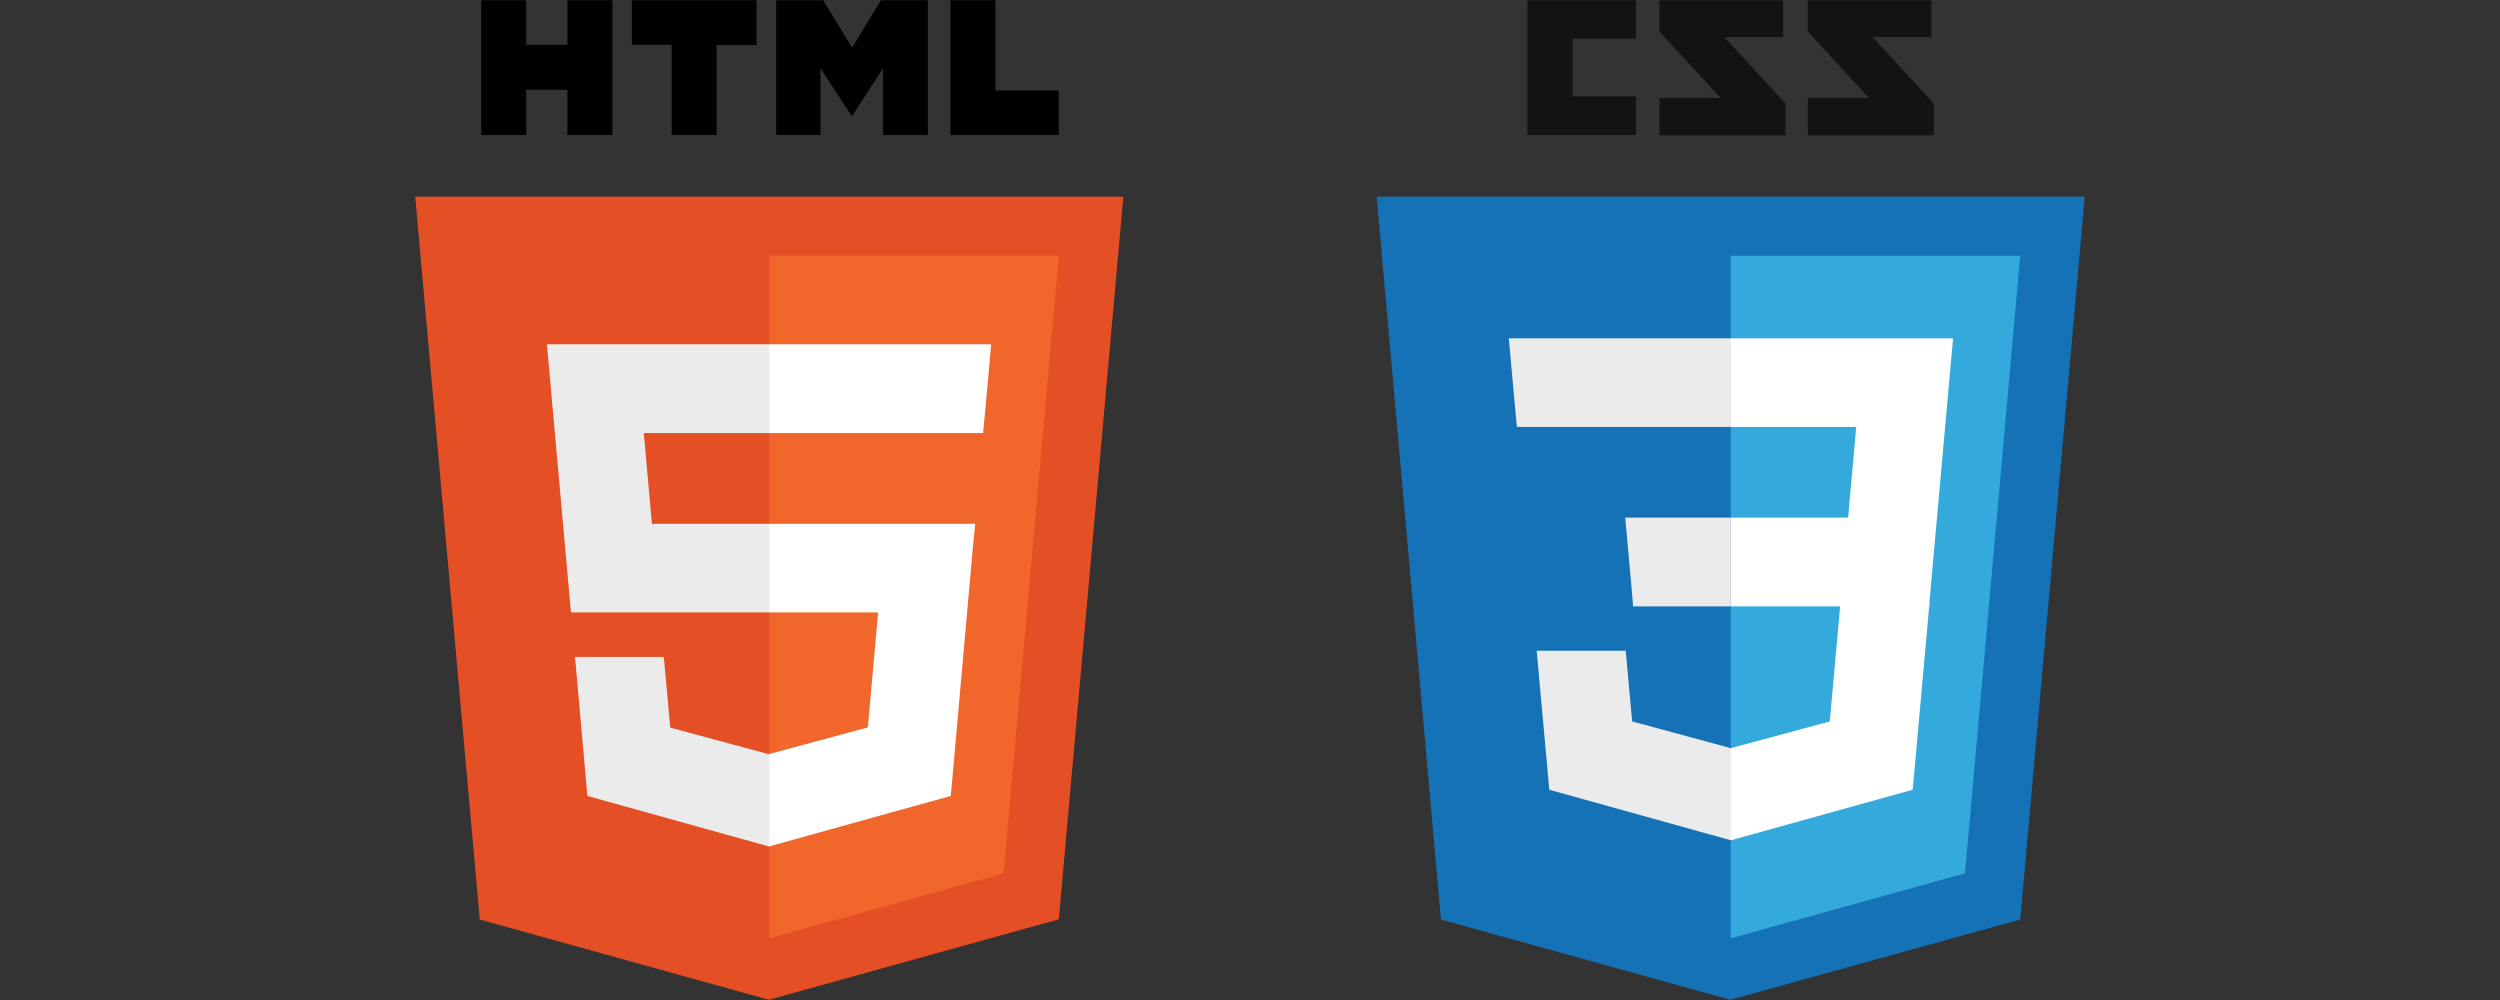 <?xml version="1.0" encoding="utf-8"?>
<!-- Generator: Adobe Illustrator 23.0.0, SVG Export Plug-In . SVG Version: 6.00 Build 0)  -->
<svg version="1.1" id="Layer_1" xmlns="http://www.w3.org/2000/svg" xmlns:xlink="http://www.w3.org/1999/xlink" x="0px" y="0px"
	 viewBox="0 0 1050 420" style="enable-background:new 0 0 1050 420;" xml:space="preserve">
<rect x="0" y="0" width="1050" height="420" fill="#333333" stroke="none"/>
<style type="text/css">
	.st0{fill:#E44F26;}
	.st1{fill:#F1662A;}
	.st2{fill:#EBEBEB;}
	.st3{fill:#010101;}
	.st4{fill:#FFFFFF;}
	.st5{fill:#131313;}
	.st6{fill:#1572B6;}
	.st7{fill:#33A9DC;}
</style>
<g>
	<polygon class="st0" points="201.5,386.2 174.4,82.6 471.8,82.6 444.7,386.1 322.9,419.9 	"/>
	<polygon class="st1" points="323.1,394.1 421.5,366.8 444.7,107.4 323.1,107.4 	"/>
	<polygon class="st2" points="323.1,220 273.8,220 270.4,181.9 323.1,181.9 323.1,144.6 323,144.6 229.7,144.6 230.6,154.6 
		239.8,257.2 323.1,257.2 	"/>
	<polygon class="st2" points="323.1,316.7 323,316.8 281.5,305.6 278.8,275.9 258.7,275.9 241.5,275.9 246.7,334.3 322.9,355.5 
		323.1,355.5 	"/>
	<path class="st3" d="M202.1,0.1H221v18.7h17.3V0.1h18.9v56.6h-18.9v-19H221v19h-18.9V0.1L202.1,0.1z"/>
	<path class="st3" d="M282.1,18.8h-16.7V0.1h52.3v18.8H301v37.8h-18.9L282.1,18.8L282.1,18.8z"/>
	<path class="st3" d="M326,0.1h19.7L357.9,20L370,0.1h19.7v56.6h-18.8V28.6l-13,20.1h-0.3l-13-20.1v28.1H326L326,0.1L326,0.1z"/>
	<path class="st3" d="M399.2,0.1h18.9V38h26.6v18.7h-45.5L399.2,0.1L399.2,0.1z"/>
	<polygon class="st4" points="323,220 323,257.2 368.8,257.2 364.5,305.5 323,316.7 323,355.5 399.3,334.3 399.9,328 408.6,230 
		409.6,220 399.5,220 	"/>
	<polygon class="st4" points="323,144.6 323,167.8 323,181.8 323,181.9 412.8,181.9 412.8,181.9 412.9,181.9 413.7,173.5 
		415.4,154.6 416.3,144.6 	"/>
</g>
<g>
	<path class="st5" d="M811.2,15.6h-24.7l25.7,27.9v13.3h-52.9V41.2H785l-25.7-27.9V0.1h51.9V15.6L811.2,15.6z M748.9,15.6h-24.7
		l25.7,27.9v13.3H697V41.2h25.7L697,13.3V0.1h51.9L748.9,15.6L748.9,15.6z M687.1,16.2h-26.6v24.3h26.6v16.2h-45.6V0.1h45.6V16.2z"
		/>
</g>
<polygon class="st6" points="605.2,386.2 578.2,82.6 875.6,82.6 848.5,386.2 726.7,419.9 "/>
<polygon class="st7" points="726.9,394.1 825.3,366.8 848.5,107.4 726.9,107.4 "/>
<g>
	<polygon class="st4" points="726.9,217.4 776.2,217.4 779.6,179.3 726.9,179.3 726.9,142.1 727,142.1 820.3,142.1 819.4,152 
		810.2,254.7 726.9,254.7 	"/>
	<polygon class="st2" points="727.1,314.1 726.9,314.2 685.5,303 682.8,273.3 662.7,273.3 645.4,273.3 650.7,331.7 726.9,352.9 
		727.1,352.9 	"/>
	<polygon class="st4" points="773,253.1 768.5,303 727,314.2 727,352.9 803.3,331.7 803.9,325.5 810.4,253.1 	"/>
	<polygon class="st2" points="727,142.1 727,165.2 727,179.2 727,179.3 637.2,179.3 637.2,179.3 637.1,179.3 636.3,170.9 634.6,152 
		633.7,142.1 	"/>
	<polygon class="st2" points="726.9,217.4 726.9,240.6 726.9,254.6 726.9,254.7 686.1,254.7 686.1,254.7 685.9,254.7 685.2,246.3 
		683.5,227.4 682.6,217.4 	"/>
</g>
</svg>

